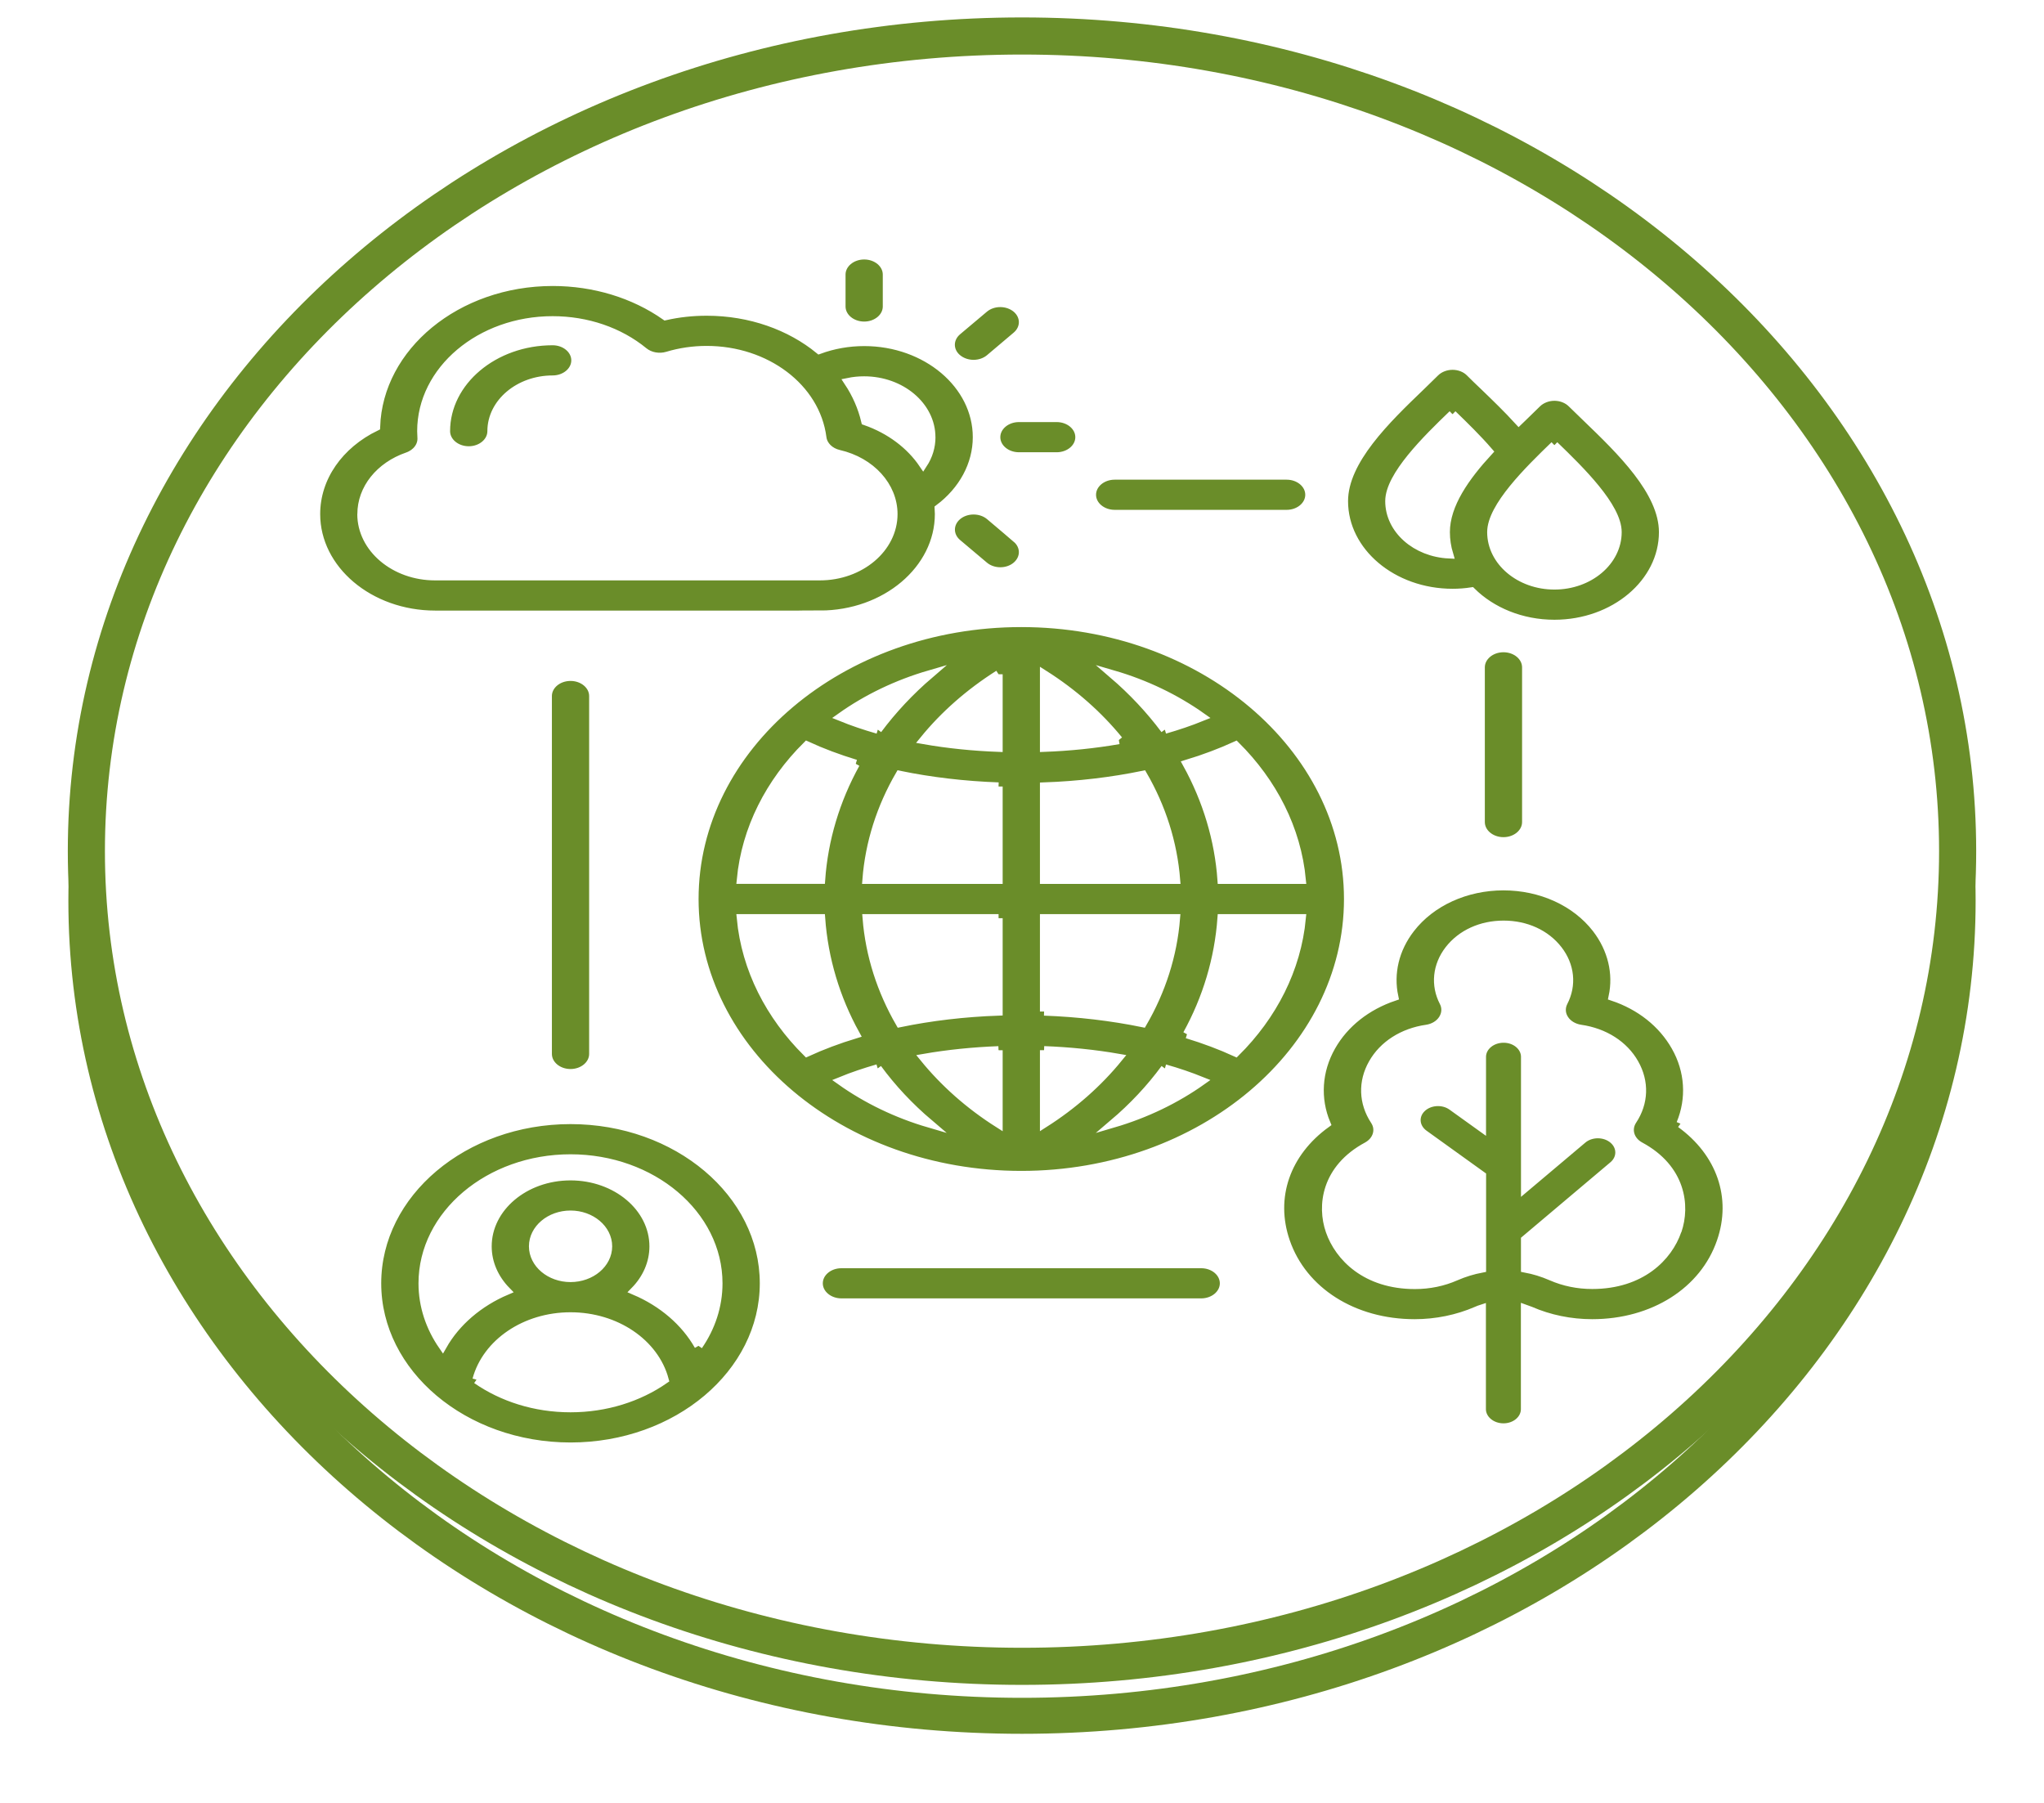 <svg width="568" height="501" xmlns="http://www.w3.org/2000/svg" xmlns:xlink="http://www.w3.org/1999/xlink" xml:space="preserve" overflow="hidden"><defs><filter id="fx0" x="-10%" y="-10%" width="120%" height="120%" filterUnits="userSpaceOnUse" primitiveUnits="userSpaceOnUse"><feComponentTransfer color-interpolation-filters="sRGB"><feFuncR type="discrete" tableValues="0 0"/><feFuncG type="discrete" tableValues="0 0"/><feFuncB type="discrete" tableValues="0 0"/><feFuncA type="linear" slope="0.4" intercept="0"/></feComponentTransfer><feGaussianBlur stdDeviation="6.111 6.111"/></filter><clipPath id="clip1"><rect x="3081" y="666" width="568" height="501"/></clipPath><clipPath id="clip2"><path d="M3365 676C3221.41 676 3105 777.408 3105 902.5 3105 1027.59 3221.41 1129 3365 1129 3508.59 1129 3625 1027.59 3625 902.5 3625 777.408 3508.59 676 3365 676ZM3081 666 3649 666 3649 1167 3081 1167Z" fill-rule="evenodd" clip-rule="evenodd"/></clipPath></defs><g clip-path="url(#clip1)" transform="translate(-3081 -666)"><g clip-path="url(#clip2)"><g filter="url(#fx0)" transform="translate(3080 665)"><g><path d="M25 251.25C25 126.158 141.406 24.75 285 24.75 428.594 24.75 545 126.158 545 251.25 545 376.342 428.594 477.75 285 477.75 141.406 477.75 25 376.342 25 251.25Z" stroke="#6A8D29" stroke-width="10" stroke-linejoin="round" stroke-miterlimit="10" fill="#FFFFFF" fill-rule="evenodd"/></g></g></g><path d="M3105 902.5C3105 777.408 3221.41 676 3365 676 3508.59 676 3625 777.408 3625 902.5 3625 1027.59 3508.59 1129 3365 1129 3221.41 1129 3105 1027.59 3105 902.5Z" stroke="#6A8D29" stroke-width="10.312" stroke-linejoin="round" stroke-miterlimit="10" fill="#FFFFFF" fill-rule="evenodd"/><path d="M3239.54 977.194C3209.93 977.194 3185.79 997.548 3185.79 1022.58 3185.79 1047.6 3209.93 1067.95 3239.54 1067.95 3269.14 1067.95 3293.28 1047.6 3293.28 1022.58 3293.28 997.548 3269.17 977.194 3239.54 977.194M3213.42 1049.35C3216.16 1039.16 3226.89 1031.77 3239.54 1031.77 3252.18 1031.77 3262.94 1039.16 3265.68 1049.35 3258.57 1054.3 3249.45 1057.27 3239.54 1057.27 3229.62 1057.27 3220.54 1054.3 3213.42 1049.35M3239.54 1021.09C3233.81 1021.09 3229.13 1017.14 3229.13 1012.3 3229.13 1007.45 3233.81 1003.5 3239.54 1003.5 3245.26 1003.5 3249.97 1007.45 3249.97 1012.3 3249.97 1017.14 3245.29 1021.09 3239.54 1021.09M3275.1 1039.95C3271.34 1033.32 3265.06 1027.95 3257.35 1024.67 3260.64 1021.31 3262.61 1017 3262.61 1012.31 3262.61 1001.56 3252.27 992.836 3239.54 992.836 3226.79 992.836 3216.49 1001.58 3216.49 1012.31 3216.49 1017 3218.47 1021.31 3221.75 1024.67 3214.06 1027.95 3207.77 1033.32 3204.01 1039.95 3200.48 1034.84 3198.44 1028.9 3198.44 1022.58 3198.44 1003.43 3216.89 987.872 3239.54 987.872 3262.19 987.872 3280.63 1003.43 3280.63 1022.58 3280.63 1028.9 3278.62 1034.84 3275.1 1039.95M3314.82 751.155 3314.82 742.291C3314.82 739.342 3317.65 736.952 3321.15 736.952 3324.64 736.952 3327.46 739.342 3327.46 742.291L3327.46 751.155C3327.46 754.104 3324.64 756.494 3321.15 756.494 3317.65 756.494 3314.82 754.104 3314.82 751.155M3347.05 765.568C3344.58 763.484 3344.58 760.109 3347.05 758.011L3354.5 751.74C3356.96 749.659 3360.94 749.659 3363.43 751.74 3365.89 753.82 3365.89 757.212 3363.43 759.292L3356.01 765.568C3354.77 766.609 3353.15 767.129 3351.54 767.129 3349.93 767.129 3348.31 766.609 3347.06 765.568M3364.15 782.131 3374.63 782.131C3378.13 782.131 3380.96 784.521 3380.96 787.47 3380.96 790.419 3378.13 792.809 3374.63 792.809L3364.15 792.809C3360.66 792.809 3357.83 790.419 3357.83 787.47 3357.83 784.521 3360.66 782.131 3364.15 782.131M3363.43 815.644C3365.89 817.729 3365.89 821.104 3363.43 823.201 3362.21 824.241 3360.59 824.762 3358.98 824.762 3357.37 824.762 3355.73 824.241 3354.51 823.201L3347.06 816.925C3344.6 814.844 3344.6 811.466 3347.06 809.372 3349.53 807.292 3353.55 807.292 3356.03 809.372L3363.44 815.644ZM3308.83 836.785C3327.07 836.785 3341.93 824.241 3341.93 808.826 3341.93 808.302 3341.9 807.795 3341.87 807.292 3348.55 802.297 3352.47 795.105 3352.47 787.47 3352.47 772.881 3338.4 761.016 3321.16 761.016 3316.81 761.016 3312.56 761.777 3308.64 763.217 3300.55 756.597 3289.48 752.582 3277.39 752.582 3273.47 752.582 3269.61 752.995 3265.9 753.837 3257.11 747.682 3246.11 744.32 3234.59 744.32 3207.99 744.32 3186.25 762.271 3185.49 784.586 3175.25 789.538 3168.83 798.694 3168.83 808.839 3168.83 824.254 3183.69 836.798 3201.93 836.798L3308.86 836.798ZM3339.81 787.47C3339.81 790.14 3339.02 792.715 3337.53 794.984 3333.95 789.684 3328.35 785.416 3321.46 783.013 3320.54 779.127 3318.93 775.486 3316.72 772.15 3318.17 771.853 3319.61 771.707 3321.13 771.707 3331.4 771.707 3339.8 778.783 3339.8 787.483M3181.45 808.826C3181.45 801.789 3186.46 795.505 3194.22 792.822 3196.72 791.954 3198.3 789.86 3198.14 787.578 3198.11 786.976 3198.07 786.374 3198.07 785.802 3198.07 768.81 3214.44 754.998 3234.56 754.998 3244.07 754.998 3253.1 758.067 3259.91 763.66 3261.65 765.074 3264.19 765.526 3266.47 764.846 3269.96 763.793 3273.62 763.26 3277.38 763.26 3293.91 763.26 3307.74 773.71 3309.51 787.578 3309.78 789.766 3311.61 791.58 3314.13 792.156 3323.06 794.211 3329.27 801.058 3329.27 808.839 3329.27 818.37 3320.08 826.12 3308.81 826.12L3201.89 826.12C3190.62 826.12 3181.43 818.37 3181.43 808.839M3204.93 785.802C3204.93 772.012 3218.25 760.788 3234.57 760.788 3238.06 760.788 3240.9 763.178 3240.9 766.127 3240.9 769.076 3238.06 771.466 3234.57 771.466 3225.22 771.466 3217.58 777.901 3217.58 785.802 3217.58 788.751 3214.75 791.141 3211.26 791.141 3207.77 791.141 3204.93 788.751 3204.93 785.802M3484.65 830.741C3486.42 830.741 3488.2 830.608 3489.94 830.341 3495.5 835.839 3503.74 839.347 3512.95 839.347 3529.58 839.347 3543.14 827.908 3543.14 813.856 3543.14 802.55 3531.26 791.141 3521.74 781.972 3520.29 780.597 3518.98 779.303 3517.76 778.112 3516.57 776.913 3514.79 776.216 3512.95 776.216 3511.12 776.216 3509.34 776.913 3508.12 778.112 3506.93 779.303 3505.59 780.597 3504.16 781.972 3503.8 782.329 3503.41 782.677 3503.04 783.038 3499.91 779.608 3496.53 776.354 3493.43 773.362 3491.98 771.986 3490.63 770.693 3489.45 769.506 3488.27 768.302 3486.48 767.61 3484.65 767.61 3482.81 767.61 3481.02 768.302 3479.81 769.506 3478.62 770.693 3477.28 771.986 3475.86 773.362 3466.31 782.531 3454.46 793.957 3454.46 805.245 3454.46 819.302 3467.99 830.741 3484.65 830.741M3512.95 789.697C3520.19 796.678 3530.5 806.81 3530.5 813.856 3530.5 822.023 3522.63 828.669 3512.95 828.669 3503.28 828.669 3495.41 822.023 3495.41 813.856 3495.41 806.81 3505.72 796.678 3512.95 789.697M3484.65 781.091C3487.99 784.319 3491.6 787.857 3494.71 791.447 3488.23 798.479 3482.76 806.196 3482.76 813.856 3482.76 815.992 3483.09 818.06 3483.68 820.037 3474.43 819.608 3467.08 813.151 3467.08 805.245 3467.08 798.2 3477.36 788.072 3484.63 781.091M3547.99 978.221C3550.86 971.296 3550.43 963.579 3546.58 956.814 3542.92 950.353 3536.76 945.495 3529.15 942.946 3530.53 936.472 3528.95 929.706 3524.57 924.019 3518.85 916.638 3509.22 912.249 3498.79 912.249 3488.36 912.249 3478.7 916.655 3473.01 924.019 3468.6 929.706 3467.05 936.459 3468.43 942.946 3460.83 945.508 3454.63 950.353 3450.98 956.814 3447.15 963.579 3446.69 971.296 3449.59 978.221 3438.46 986.242 3434.05 998.657 3438.32 1011 3443.09 1024.79 3457.12 1033.69 3474.12 1033.69 3480.08 1033.69 3486.03 1032.47 3491.31 1030.17 3491.8 1029.96 3492.26 1029.77 3492.77 1029.61L3492.77 1057.54C3492.77 1060.34 3495.47 1062.63 3498.79 1062.63 3502.11 1062.63 3504.78 1060.36 3504.78 1057.54L3504.78 1029.61C3505.27 1029.78 3505.76 1029.96 3506.27 1030.17 3511.53 1032.47 3517.46 1033.69 3523.45 1033.69 3540.41 1033.69 3554.48 1024.79 3559.22 1011 3563.5 998.657 3559.09 986.242 3547.99 978.221M3547.11 1008.01C3544.62 1015.26 3537.08 1023.01 3523.46 1023.01 3519.45 1023.01 3515.62 1022.23 3512.07 1020.68 3509.7 1019.64 3507.26 1018.9 3504.8 1018.44L3504.8 1010.45 3529.27 989.806C3531.6 987.833 3531.6 984.613 3529.27 982.627 3526.93 980.637 3523.1 980.637 3520.78 982.627L3504.81 996.095 3504.81 959.655C3504.81 956.852 3502.14 954.587 3498.83 954.587 3495.5 954.587 3492.8 956.852 3492.8 959.655L3492.8 979.369 3484.47 973.389C3481.97 971.588 3478.18 971.842 3476.05 973.965 3473.91 976.084 3474.23 979.278 3476.74 981.093L3492.82 992.652 3492.82 1018.45C3490.35 1018.92 3487.92 1019.65 3485.54 1020.69 3482.02 1022.24 3478.19 1023.03 3474.18 1023.03 3460.55 1023.03 3453.05 1015.27 3450.54 1008.02 3448.1 1001.03 3449.35 990.661 3460.87 984.467 3463.67 982.945 3464.62 979.837 3462.97 977.37 3459.72 972.418 3459.51 966.61 3462.45 961.443 3465.35 956.319 3470.81 952.824 3477.44 951.874 3479.35 951.595 3480.99 950.593 3481.91 949.14 3482.82 947.696 3482.94 945.976 3482.15 944.467 3479.68 939.718 3480.24 934.271 3483.63 929.882 3487.06 925.463 3492.59 922.94 3498.84 922.94 3505.08 922.94 3510.6 925.476 3514.01 929.882 3517.41 934.271 3517.97 939.718 3515.5 944.467 3514.74 945.976 3514.8 947.696 3515.74 949.14 3516.65 950.593 3518.34 951.595 3520.24 951.874 3526.86 952.824 3532.33 956.319 3535.22 961.443 3538.15 966.61 3537.96 972.418 3534.67 977.37 3533.06 979.837 3533.98 982.945 3536.81 984.467 3548.3 990.661 3549.55 1001.03 3547.14 1008.02M3364.8 839.094C3314.71 839.094 3273.98 873.505 3273.98 915.799 3273.98 958.094 3314.71 992.488 3364.8 992.488 3414.89 992.488 3455.62 958.082 3455.62 915.799 3455.62 873.517 3414.89 839.094 3364.8 839.094M3391.91 871.622C3385.19 872.795 3378.2 873.505 3371.13 873.771L3371.13 853.348C3379.3 858.528 3386.26 864.705 3391.91 871.622M3358.48 853.348 3358.48 873.771C3351.4 873.505 3344.38 872.795 3337.69 871.622 3343.32 864.705 3350.31 858.528 3358.48 853.348M3358.48 884.539 3358.48 910.461 3321.79 910.461C3322.58 900.157 3325.77 890.291 3330.98 881.311 3339.67 883.099 3348.95 884.195 3358.48 884.539M3358.48 921.138 3358.48 947.055C3348.96 947.391 3339.71 948.487 3331.05 950.275 3325.86 941.291 3322.66 931.442 3321.84 921.138L3358.49 921.138ZM3358.48 957.815 3358.48 978.234C3350.31 973.058 3343.37 966.877 3337.74 959.964 3344.43 958.804 3351.44 958.094 3358.48 957.828M3371.13 957.815C3378.17 958.082 3385.19 958.791 3391.86 959.952 3386.23 966.864 3379.28 973.045 3371.13 978.221L3371.13 957.802ZM3371.13 947.055 3371.13 921.138 3407.78 921.138C3406.96 931.442 3403.77 941.304 3398.56 950.275 3389.9 948.5 3380.65 947.404 3371.14 947.055M3371.13 910.461 3371.13 884.539C3380.64 884.208 3389.93 883.099 3398.63 881.311 3403.83 890.291 3406.99 900.157 3407.81 910.461L3371.13 910.461ZM3404.68 868.737C3400.54 863.188 3395.69 858.034 3390.27 853.378 3399.39 856.03 3407.75 860.075 3415 865.217 3411.74 866.536 3408.28 867.71 3404.7 868.737M3324.92 868.737C3321.33 867.71 3317.87 866.536 3314.62 865.217 3321.85 860.075 3330.23 856.03 3339.35 853.378 3333.92 858.034 3329.08 863.188 3324.94 868.737M3318.8 878.229C3313.21 888.344 3309.95 899.288 3309.16 910.448L3286.88 910.448C3288.22 896.271 3294.9 883.353 3305.21 873.118 3309.4 875.052 3313.97 876.759 3318.8 878.229M3309.16 921.138C3309.98 932.496 3313.27 943.402 3318.77 953.37 3313.94 954.84 3309.39 956.547 3305.21 958.468 3294.9 948.216 3288.22 935.311 3286.88 921.138L3309.16 921.138ZM3324.89 962.875C3328.93 968.385 3333.74 973.51 3339.24 978.182 3330.15 975.526 3321.82 971.481 3314.62 966.37 3317.84 965.05 3321.3 963.889 3324.89 962.857M3404.71 962.875C3408.3 963.889 3411.73 965.063 3414.98 966.37 3407.78 971.481 3399.45 975.513 3390.36 978.182 3395.86 973.51 3400.67 968.373 3404.71 962.875M3410.85 953.37C3416.35 943.389 3419.63 932.496 3420.46 921.138L3442.74 921.138C3441.4 935.311 3434.71 948.233 3424.41 958.468 3420.22 956.547 3415.68 954.84 3410.85 953.37M3420.46 910.461C3419.67 899.301 3416.38 888.344 3410.81 878.242 3415.65 876.772 3420.2 875.052 3424.41 873.131 3434.71 883.379 3441.4 896.301 3442.74 910.461L3420.46 910.461ZM3384.43 803.475C3384.43 800.521 3387.26 798.136 3390.76 798.136L3438.54 798.136C3442.03 798.136 3444.86 800.521 3444.86 803.475 3444.86 806.423 3442.03 808.809 3438.54 808.809L3390.76 808.809C3387.26 808.809 3384.43 806.423 3384.43 803.475M3498.79 846.087C3502.29 846.087 3505.11 848.478 3505.11 851.426L3505.11 894.418C3505.11 897.367 3502.29 899.757 3498.79 899.757 3495.3 899.757 3492.47 897.367 3492.47 894.418L3492.47 851.426C3492.47 848.478 3495.3 846.087 3498.79 846.087M3239.54 854.057C3243.03 854.057 3245.86 856.447 3245.86 859.396L3245.86 958.842C3245.86 961.791 3243.03 964.181 3239.54 964.181 3236.04 964.181 3233.22 961.791 3233.22 958.842L3233.22 859.396C3233.22 856.447 3236.04 854.057 3239.54 854.057M3421.12 1022.58C3421.12 1025.52 3418.29 1027.91 3414.8 1027.91L3314.82 1027.91C3311.33 1027.91 3308.5 1025.52 3308.5 1022.58 3308.5 1019.62 3311.33 1017.24 3314.82 1017.24L3414.8 1017.24C3418.29 1017.24 3421.12 1019.62 3421.12 1022.58" stroke="#FFFFFF" stroke-width="2.292" stroke-miterlimit="8" fill="#6A8D29" fill-rule="evenodd"/></g></svg>